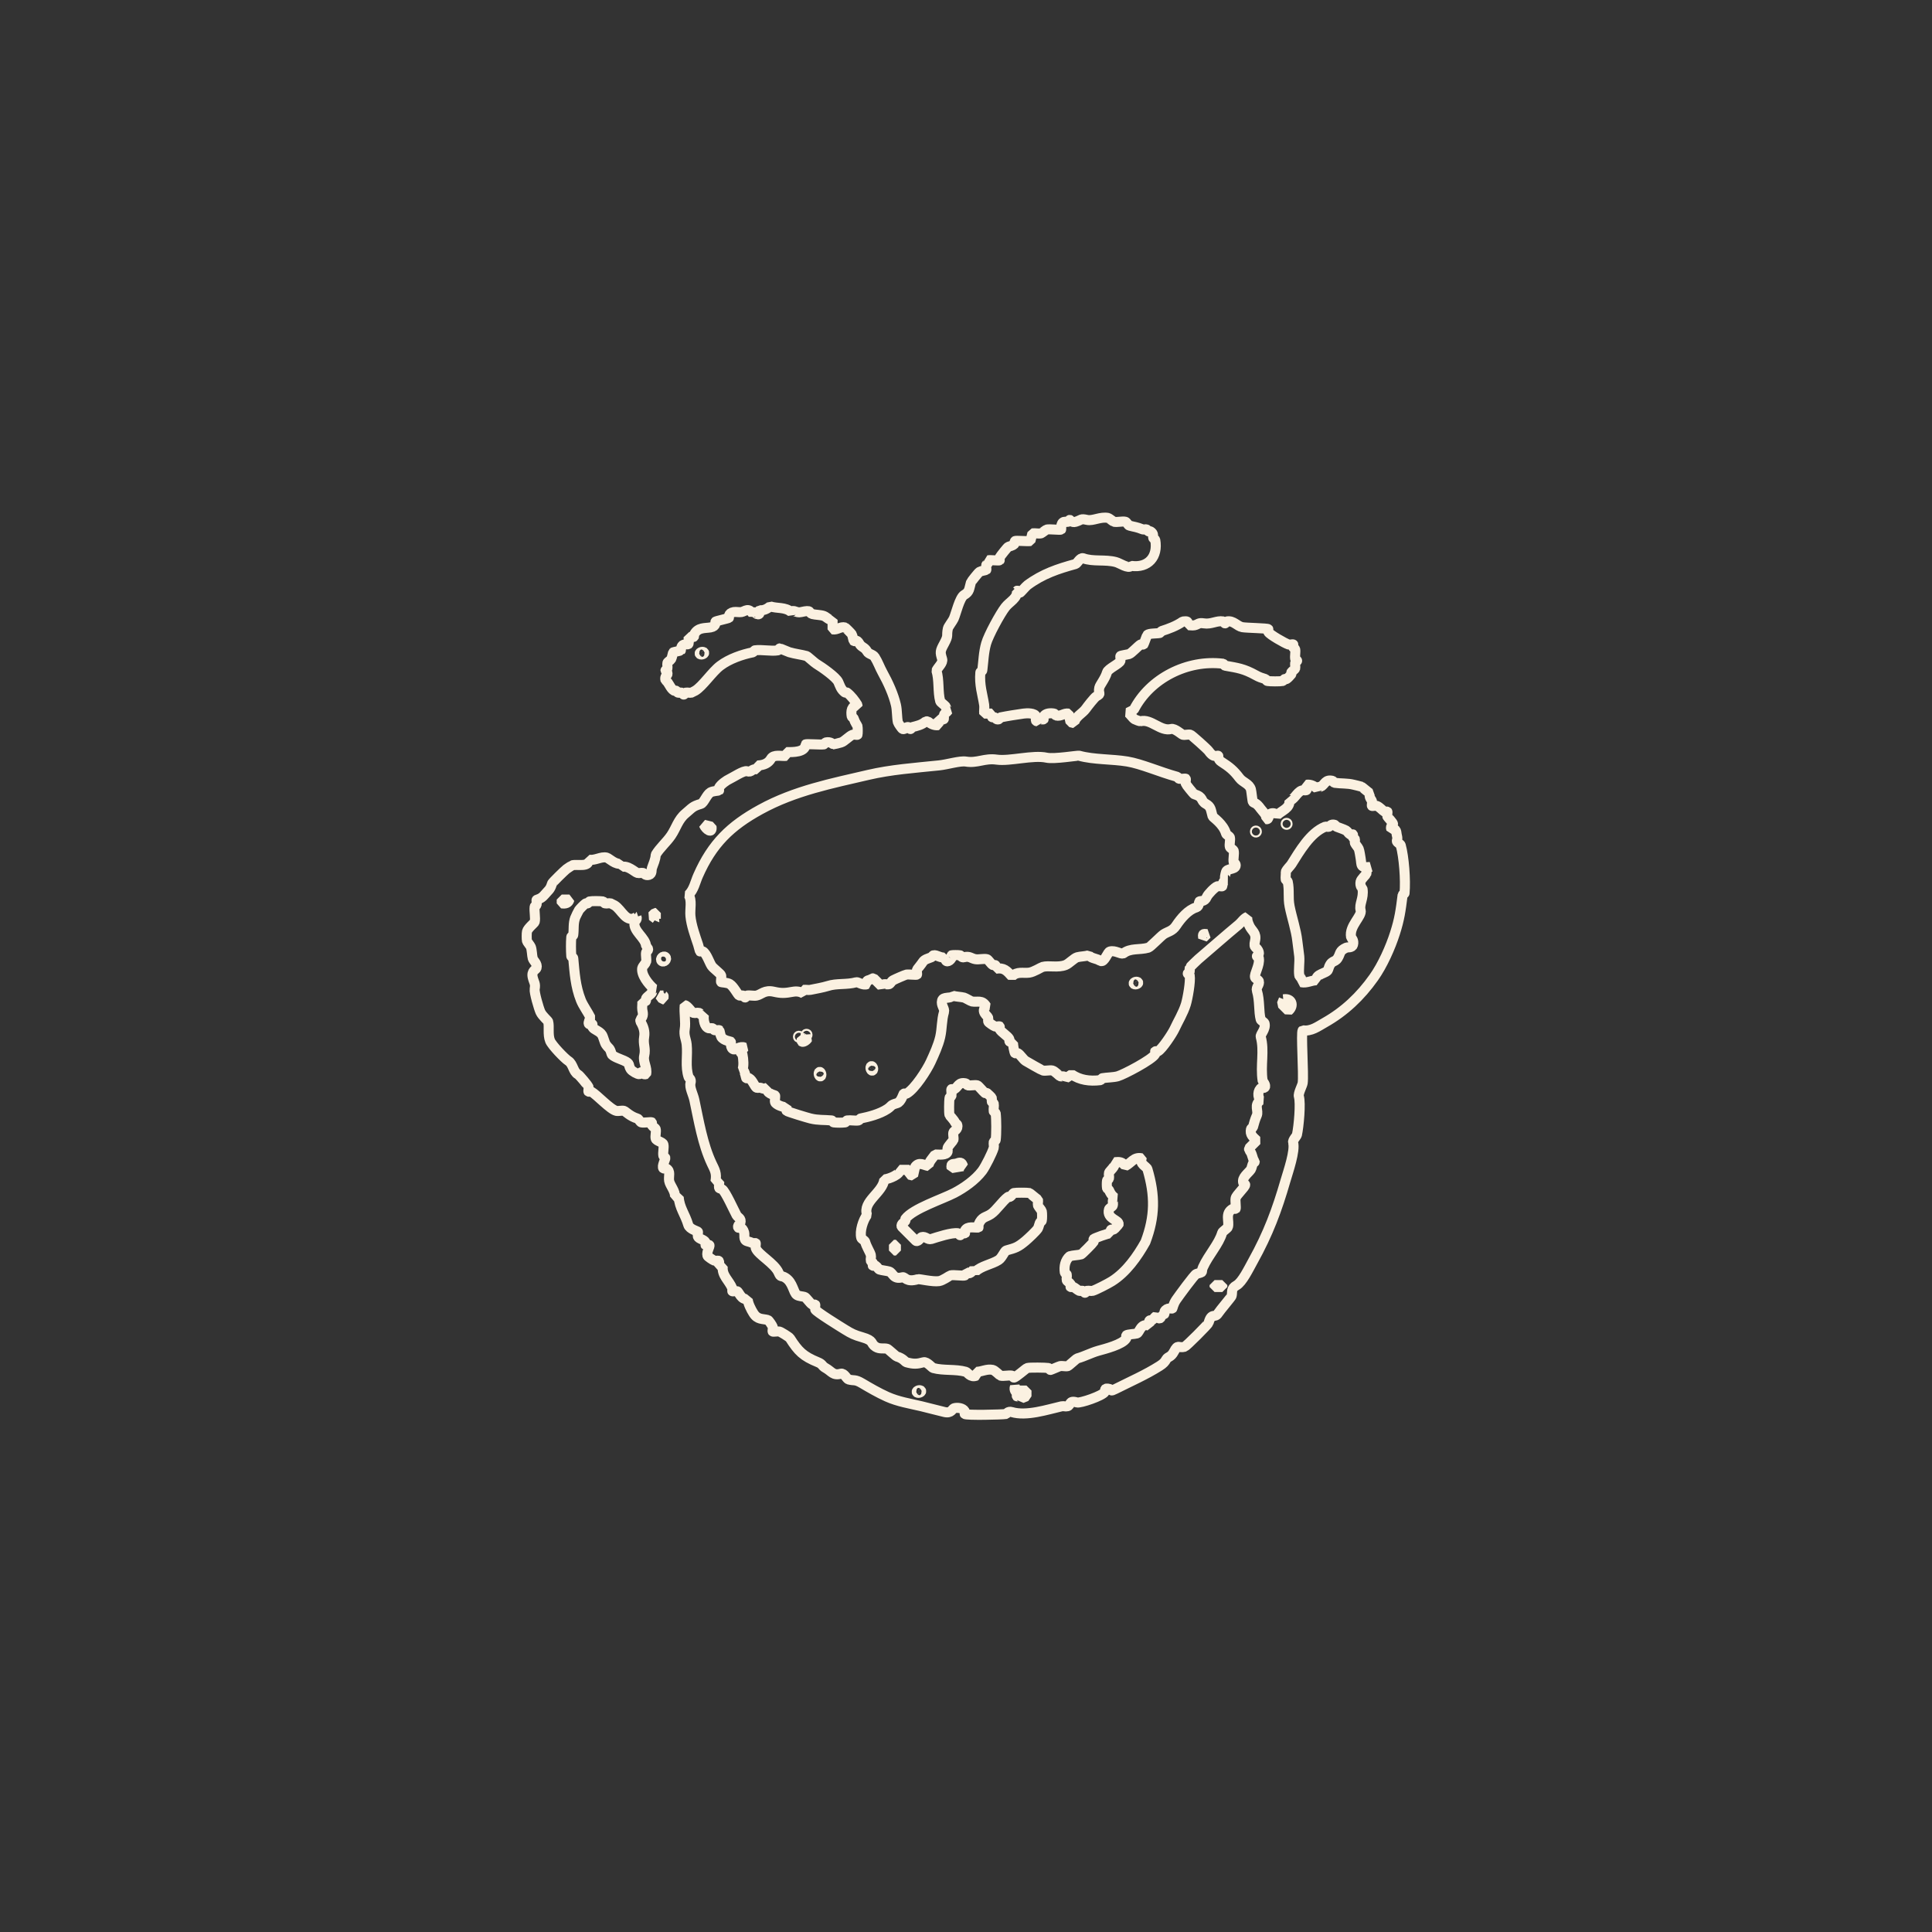 <?xml version="1.0" encoding="UTF-8"?>
<svg id="zkouska_s_hlavamaa" data-name="zkouska s hlavamaa" xmlns="http://www.w3.org/2000/svg" viewBox="0 0 288.67 288.67">
  <rect x="0" y="0" width="288.67" height="288.67" fill="#333333" stroke="none"/>
  <defs>
    <style>
      .cls-1 {
        fill: none;
        stroke: #fbf1e1;
        stroke-linejoin: bevel;
        stroke-width: 1.5px;
      }
    </style>
  </defs>
  <path class="cls-1" d="M151.93,88.28c.17,1.08-1.1,1.63-1.72,2.44-.76.97-2.52,4.2-2.87,5.44-.37,1.3-.4,2.64-.57,4.01-.01.11-.28.18-.29.29-.17,1.91.32,3.25.57,4.87.06.4-.04.87,0,1.29h1.15c-.12.83.14.45.43.57.16.07.2.39.57.29.12-.03.18-.26.29-.29,1.09-.22,2.39-.42,3.44-.57.53-.08,1.71-.09,1.86.43.07.22-.17.69.14.72.19-.45.94-.22,1-.29.05-.06-.08-.3,0-.43.28-.5,1.02-.53,1.58-.43.11.02.17.26.29.29.73.17,1.16-.4,1.86-.29l.29,1.29.57.14c.05-.93,1.23-1.45,1.72-2.15.2-.29,1.29-1.7,1.58-1.86.83-.46.22-.32.43-1.29.09-.42.87-1.32,1.15-2.29.16-.55,1.88-1.28,2.01-1.72.06-.21-.06-.66,0-.72.08-.08,1.06-.22,1.29-.29.34-.1,1.38-1.24,1.72-1.43.14-.08.38.05.43,0,.06-.06.51-1.37.57-1.43.26-.26,1.47-.2,1.86-.29.11-.02.17-.25.29-.29,1.02-.33,2.16-.73,3.16-1.43.66-.05.82-.11.72.57.32-.04.71.06,1,0,.63-.13.57-.43,1.43-.29,1.09.18,1.91-.45,2.87-.29.11.02.19.29.29.29s.18-.27.29-.29c.99-.17,1.51.72,2.3.86.59.11,3.73.15,3.87.29.05.05-.08.29,0,.43.22.4,2.47,1.68,3.01,1.86.2.07.65-.06.72,0,.05.05-.06.28,0,.43.05.12.27.19.29.29.08.43-.07.99,0,1.43.02.11.29.19.29.29s-.27.18-.29.29c-.05.27.06.63,0,.86-.04.13-.44.38-.57.57-.05.07.04.23,0,.29-.14.18-.55.62-.72.72-.06.04-.2-.04-.29,0-.12.06-.18.26-.29.29-.36.08-1.91.07-2.3,0-.11-.02-.17-.25-.29-.29-.58-.18-.89-.27-1.43-.57-1.79-.99-2.68-1.09-4.59-1.43-.11-.02-.18-.27-.29-.29-5.35-.66-10.94,2.19-13.34,6.88l-.86.43c.35.25.67.8,1,1,.1.06.77.31.86.29,1.55-.43,3,1.58,4.59,1.15.5-.14,1.56.81,1.72.86.31.09.83-.09,1.15,0,.18.05,2.51,2.13,2.73,2.44.84,1.19,1.28.56,1.43.72.04.04-.1.52.43.86,1.23.79,1.86,1.29,2.73,2.44.52.69,1.48.85,1.72,1.72.08.29.22,1.79.29,1.86.24.24.48.06,1.15,1,.33.47.92.88.86,1.58.47.08.23-.72.72-.86.33-.1.67,0,.86.29.68-.74,2.05-1.04,1.86-2.29.59.19,1.13-1.22,1.86-1.43.6-.18.85.4.72-.86.59-.08,1.12.19,1.58.57.14-.32.5-.24.57-.29.61-.38.64-1.11,1.72-.86.11.03.18.27.29.29.96.14,1.93.05,2.87.29.33.08.77.18,1.15.29.1.03,1.03.85,1.29,1-.22.58.24.96.29,1.15.06.21-.06.66,0,.72.06.06.52-.07.72,0,.41.14.87.7,1.15.86.14.08.38-.05.43,0,.06.06-.06.51,0,.72.03.09.86.94.86,1.15,0,.06-.44.28-.29.72.9-.08.72.48.86,1,.17.65-.07.62,0,.86.04.16.53.42.57.57.48,1.74.75,5.19.57,7.16,0,.1-.27.18-.29.29-.29,2.32-.46,3.59-1.15,5.73-.66,2.07-1.84,4.73-3.16,6.59-2,2.83-4.4,5.08-7.32,6.73-1.05.59-2.04,1.36-3.3,1.15-.28.28.18,6.67,0,7.88-.05.37-.71,1.57-.57,2.01.3.99-.01,4.46-.29,5.73-.05.21-.67.81-.57,1.15.34,1.22-.72,4.27-1.15,5.73-1.24,4.29-2.56,7.88-4.88,12.04-.61,1.1-1.57,3.1-2.44,3.58s-.56,1.01-.72,1.58c-.04.16-1.7,2.1-2.01,2.58-.52.82-.97-.2-1.43,1.43-.07.24-3.34,3.51-3.59,3.58-.95.26-.95-.48-1.58.72-.47.9-.9.71-1.15,1.15-.23.4-.41.62-1,1-2.09,1.32-4.29,2.28-6.6,3.44-.85.43-.45.11-.86,0-.92-.25-.62.25-.72.43-.34.59-3.69,1.72-4.16,1.58-1.28-.39-.86.42-1.43.57-.24.07-.6-.06-.86,0-2.16.5-5.27,1.52-7.46.86-.56-.17-.78.27-.86.29-.57.1-5.95.22-6.17,0-.05-.05.08-.3,0-.43-.27-.47-1.08-.57-1.58-.43-.28.08-.41.81-1.43.57-1.11-.26-2.35-.6-3.44-.86-1.77-.42-3.49-.68-5.16-1.43-1.27-.57-2.6-1.34-3.73-2.01-1.08-.64-1.16-.34-2.01-.57-.28-.08-.66-.99-1.15-.86-1.18.33-1.36-.34-2.3-.86-.59-.33-.38-.55-1.15-.86-2.2-.9-2.91-1.62-4.16-3.58-.11-.18-1.38-.96-1.58-1-.27-.06-.93.07-1,0-.06-.06.07-.52,0-.72-.05-.15-.58-.97-.72-1-.81-.22-1.53-.02-2.15-1-.35-.54-.87-1.57-.86-2.15-.99.22-1.3-1.06-1.58-1.15-.21-.06-.66.06-.72,0-.05-.05.06-.28,0-.43-.5-1.21-1.59-1.9-1.43-3.3h-.57c.15-1.27-.15-.67-.72-.86-.15-.05-.97-.58-1-.72-.16-.6.43-1.43.29-1.58-.05-.05-.52.05-.57,0s.08-.29,0-.43c-.24-.43-1.04-.5-1.15-.86-.06-.21.06-.66,0-.72-.07-.07-1.25-.39-1.43-1-.49-1.64-1.32-2.56-1.43-4.15h-.57c.14-.85-.74-1.74-.86-2.44-.12-.66.29-1.46-.43-1.86-.13-.08-.38.05-.43,0-.29-.29.33-1.4.29-1.58-.03-.11-.26-.18-.29-.29-.11-.49.12-1.27,0-1.72-.1-.36-1.05-.5-1.15-.86-.11-.38.11-1.05,0-1.43-.04-.14-.46-.38-.57-.57-.08-.14.05-.38,0-.43-.1-.1-1.23.1-1.58,0-.16-.04-.41-.53-.57-.57-1.11-.32-1.79-1.09-2.01-1.15-.31-.09-.81.07-1.15,0-.91-.2-2.91-2.41-3.73-2.87-.14-.08-.38.05-.43,0-.06-.06.06-.51,0-.72-.04-.14-1.32-1.72-1.58-1.86-.72-.4-.71-1.55-1.43-2.01-.56-.36-2.45-2.32-2.73-3.01-.38-.96-.08-2.12-.29-2.87-.04-.15-.87-.82-1.15-1.43-.24-.52-.95-2.94-.86-3.44.15-.85-.1-.92-.29-1.72-.24-1.02.49-1.14.57-1.43.18-.61-.47-1.06-.57-1.43-.12-.44-.11-1.25-.29-1.72-.06-.16-.55-.76-.57-.86-.06-.26-.06-1.18,0-1.43.11-.49,1.1-1.26,1.15-1.43.15-.56-.1-1.62,0-2.29.02-.1.26-.17.29-.29.06-.21-.06-.66,0-.72.05-.05.65-.12,1.15-.72.62-.74.88-.78,1.15-1.72.04-.15,1.88-1.95,2.15-2.15.07-.05.81-.56.86-.57.75-.21,2.62.35,2.44-.86.94.23,1.88-.52,2.73-.29.31.08,1.39,1.17,2.15.86v.57c.95-.39,2.03.75,2.44.86.24.07.6-.06.86,0,.11.03.29.45.86.29.49-.14.35-.76.43-1,.2-.63.55-1.29.57-2.01.62-1.04,1.6-1.85,2.3-2.87.77-1.13,1.03-2.37,2.15-3.3.96-.79,1-1.06,2.3-1.43.44-.13.86-1.38,1.43-1.72.38-.22,1.24-.24,1.29-.29.05-.05-.08-.29,0-.43.28-.49,1.12-1.08,1.58-1.29.54-.25,2.09-1.29,2.58-1.15.83.24.53-.41,1.58-.29v-.57c.98-.03,1.64-.36,2.01-1,.41-.71,1.53-.35,2.3-.43v-.57c1.02.02,2.87.04,2.87-1.15.1-.1,2.21.07,2.73,0,.11-.02.17-.26.29-.29.73-.17,1.08.29,1.15.29s.91-.22,1.15-.29c.47-.13,1.22-.98,1.72-1.15.2-.07.65.06.72,0,.05-.05.05-1.11,0-1.29-.03-.1-.37-.52-.57-1.15-.04-.12-.27-.18-.29-.29-.14-.78-.03-1.67.86-1.58v-.14c-.4-.64-.91-1.34-1.58-1.86-.06-.04-.22.05-.29,0-.62-.47-.72-.96-1-1.58-.34-.73-2.41-2.18-3.3-2.72-.28-.17-1.28-1.1-1.43-1.15-.75-.21-1.73-.32-2.58-.57-.23-.07-1.35-.57-1.43-.57-.1,0-.18.27-.29.29-1.02.17-2.4-.15-3.44,0-.11.02-.18.26-.29.29-1.6.32-3.52.98-4.88,2.01-1.18.88-2.63,3.07-3.73,3.73-.05.03-.54.28-.57.29-.23.06-.59-.05-.86,0-.11.02-.19.29-.29.29s-.17-.26-.29-.29c-.19-.05-.42.06-.57,0-.11-.04-.17-.23-.29-.29-.09-.04-.22.04-.29,0-.6-.35-.73-1.17-1.29-1.58-.16-.57.25-.73.29-.86.1-.37-.29-.5-.29-.57,0-.1.27-.18.29-.29.05-.27-.06-.63,0-.86.04-.14.46-.38.57-.57.12-.22.25-.96.29-1,.04-.04,1.11-.24,1.15-.29.04-.04-.04-.72.43-.86.73-.22.82.42.72-1.15,1.16.15.7-.14.86-.43.58-1.03,1.56-.85,2.44-1,.93-.17.67-.81.72-.86.09-.09,1.91-.48,2.01-.57.05-.05-.21-.69.72-.86.35-.06.8.06,1.15,0,.56-.1,1.03-.75,1.72.29.38-.52.32-.1.57,0,.63.25.38-.52.43-.57.59.08,1.12-.19,1.58-.57,1.03.35,2.25.06,3.16.86.3-.46.72.17,1.43,0,1.78-.41,1.01.09,1.72.29.43.12,1.25.11,1.72.29.36.13.82.7,1.29.57v1.43c.7.12,1.18-.47,1.86-.29.07.02.92.87,1,1,.13.21.25.96.29,1,.22.22.39-.41.86.43.32.57.77.48,1.15,1.15.24.44.86.41,1.15.86.45.7.74,1.55,1.15,2.29.83,1.49,1.64,3.27,2.01,4.87.18.79.13,1.86.29,2.58.02.09.58.96.72,1,.38.11.48-.4.86-.29.12.03.19.29.29.29s.17-.26.29-.29c.68-.18,1.42-.32,2.01-.86h.29c.45.39.99.65,1.58.57v-.86c1.26.14.68-.12.86-.72.04-.14.45-.38.57-.57-.32-.14-.24-.5-.29-.57-.17-.27-.81-.68-.86-.86-.38-1.39-.12-3.19-.57-4.58.28-.55,1.03-1.15.86-1.72-.32-1.04-.31-1.19.29-2.29.73-1.35.31-1.09.57-2.29.05-.24.71-1.1.86-1.43.35-.76.88-3.18,1.58-3.58.8-.45.72-.88,1-1.86.03-.1,1.09-1.46,1.29-1.58.21-.13.96-.25,1-.29.06-.06-.06-.51,0-.72.04-.15.44-.25.29-.72.35-.06,1.63.09,1.72,0,.05-.05-.08-.29,0-.43.12-.22,1.16-1.54,1.29-1.58,1.42-.41.75-.61,1-.86.1-.1,1.88.07,2.3,0l.29-1.15c.4-.05.92.08,1.29,0,.1-.02.76-.55.86-.57.44-.1,2.04.11,2.15,0,.05-.05-.14-.98.43-1.15.17-.05.39.05.57,0,.12-.03.19-.29.29-.29.05,0,.3.46.86.29.95-.29.69-.52,1.72-.29.89.2,2.01-.53,3.16-.29.1.02.76.55.86.57.49.11,1.27-.12,1.72,0,.16.04.42.53.57.57.85.23,1.03.18,2.01.57.17.07.42-.07.57,0,.11.05.17.23.29.29.09.04.23-.04.29,0,.57.36.32.66.43,1,.04.12.27.18.29.29.45,2.5-1.05,4.23-3.59,3.87-.47.48-1.65-.4-2.3-.57-1.6-.43-3.4-.02-4.88-.57-.47-.14-.87.78-1.15.86-2.62.72-4.9,1.47-7.17,3.15-.27.2-1.05,1.15-1.15,1.15-.07,0-.31-.43-.43-.29ZM105.16,97.45c-.22-.18-.8.09-.57.29.22.18.8-.09.57-.29ZM177.18,116.36c-.07-.07-.74.06-1,0-.11-.03-.17-.25-.29-.29-2.62-.72-5.35-1.94-7.46-2.29-2.3-.38-4.98-.26-7.17-.86-.24-.07-3.74.54-4.88.29-2.03-.45-5.5.57-7.46.29-1.81-.26-2.88.57-4.59.29-.89-.15-2.81.45-4.02.57-3.65.38-7.16.62-10.62,1.43-5.33,1.25-10.92,2.33-16.07,5.16-4.49,2.46-7.22,5.11-9.32,9.89-.42.94-.62,2.1-1.43,2.87.57.77.19,2.12.29,3.15.13,1.4.71,2.98,1.15,4.3.1.32.25.96.29,1,.05.05.3-.08.43,0,.53.3.97,1.67,1.29,2.15.25.38,1.37,1.19,1.43,1.43.07.26-.08.93,0,1,.05.05.91.06,1.29.29.6.36,1.21,1.66,1.43,1.72.17.05.39-.05.57,0,.12.03.19.29.29.29s.18-.27.29-.29c.44-.07,1.02.09,1.43,0,.74-.16,1.18-.89,2.58-.57,1.1.25,1.62.23,2.87,0,.57-.1,1.12-.01,1.58.29v-.57c.32-.04.71.06,1,0,.9-.18,1.91-.36,2.58-.57,1.39-.45,2.81-.16,4.3-.57.23-.06,1,.53,1.58.29-.18-.82.31-.39.72-.86h.29l1.15,1.15c.27-.48.76-.18,1.15-.29.15-.04.38-.47.57-.57.37-.2,1.8-.82,2.01-.86.36-.06,1.49.09,1.58,0,.06-.06-.06-.51,0-.72.02-.07.67-.84.86-1.15.27-.43.84-.53,1.29-.72.1-.04.17-.21.29-.29.48-.14,1.18.52,1.86.29-.21.82.51.76.86.14.08-.13-.05-.38,0-.43.05-.05,1.09-.05,1.29,0,.12.03.2.39.57.29.85-.23,1.08.19,1.72.29.52.08,1.29-.12,1.72,0,.19.05.59.71.86.86.22.12.57-.27.43.57,1.24-.23,1.67.29,2.44,1.15.75-.81,1.68-.45,2.58-.57.7-.1,1.73-.78,2.01-.86.92-.25,2.29.17,3.44-.29.5-.2,1.25-1.02,1.72-1.15s1.22-.13,1.72-.29c.48.55,1.27.43,1.72.86h.29c.49-.21.84-1.35,1.15-1.43.81-.22,1.56.42,2.01.29,1.07-.85,2.44-.49,3.73-.86.32-.09,1.85-1.71,2.3-2.01.63-.41,1.3-.44,1.86-1.29.71-1.07,1.8-2.37,3.01-2.72.47-.13.39-.82.43-.86.19-.2.79.13,1.15-.72.17-.4,1.2-1.46,1.58-1.58.21-.06.66.06.72,0,.04-.04.06-.81.57-1-.3-.12-.11-.75,0-1.15.15-.52,1.29-.34,1.43-.86.1-.38-.26-.46-.29-.57-.11-.49.12-1.27,0-1.72-.04-.16-.53-.42-.57-.57-.11-.38.11-1.05,0-1.43-.04-.16-.53-.41-.57-.57-.42-1.47-1.96-2.41-2.01-2.58-.28-.98-.21-1.42-1-1.86-.85-.47-.29-1.02-1.72-1.43-.12-.03-1.26-1.47-1.29-1.58-.06-.21.06-.66,0-.72ZM192.24,122.95c-.19,0-.19.29,0,.29s.19-.29,0-.29ZM106.31,123.52l-1.15-.29c.33.75,1.31,1.4,1.15.29ZM202.14,124.67c-.05-.05-.29.08-.43,0-.2-.11-.38-.46-.57-.57-.38-.21-1.01-.4-1.43-.57-.1-.04-.17-.21-.29-.29-.56-.17-.71.24-.86.29-.18.06-.41-.06-.57,0-2.23.89-3.84,3.72-5.02,5.59-.21.33-.67.7-.86,1.15.04.37-.06.8,0,1.15.02.11.26.17.29.29.29,1.31.02,2.38.29,3.73.32,1.62.97,3.51,1.15,5.16.08.76.24,1.72.29,2.29.08.91-.13,2,0,2.87.01.09.51.5.29,1,.88.17,1.49-.29,2.3-.29-.25-.95,1.56-1.03,1.72-1.58.45-1.57.96-.98,1.43-1.72s.19-1.08,1.29-1.58c.17-.08.86.08,1-.43.19-.68-.26-1.01-.29-1.15-.31-1.68,1.69-3.13,1.43-4.01s.49-1.77.29-3.15c-.02-.12-.45-.43-.29-1.15.07-.32.83-1.04.86-1.15.06-.19-.03-.49,0-.72l.57-.29c-1.54.14-1.25-.23-1.43-1.29-.04-.25-.17-1.14-.29-1.43-.07-.18-.5-.68-.57-.86-.06-.17.06-.4,0-.57-.04-.11-.24-.17-.29-.29-.06-.15.05-.38,0-.43ZM187.65,124.1c-.19,0-.19.29,0,.29s.19-.29,0-.29ZM85.08,134.41h-1.15v.57c.54.07.99,0,1.15-.57ZM95.12,136.99c-1.54,1.1-2.21-1.07-3.3-1.72-.05-.03-.54-.28-.57-.29-.24-.07-.6.06-.86,0-.11-.02-.18-.27-.29-.29-.4-.06-1.65-.08-2.01,0-.1.02-.16.23-.29.29-.09.04-.23-.04-.29,0-.17.1-.88.82-1,1-.07.11-.54,1.04-.57,1.15-.32.87-.17,1.68-.29,2.58-.01.11-.28.18-.29.29-.07.82-.06,2.04,0,2.87,0,.1.28.18.29.29.21,2.23.32,4.21,1.15,6.3.31.79,1.04,1.78,1.43,2.58-.71,1.46.12.84.29,1,.05.05-.08.29,0,.43.22.4,1.06.56,1.43,1.15.19.3.38,1.14.57,1.43.48.71.56.38.86,1.43.11.38,1.43.8,1.86,1,1.05.49.55.58,1,1.29.18.28,1.06.78,1.29.72.12-.03.19-.28.29-.29.05,0,.29.44.72.29.21-.97-.49-1.82-.29-2.72.27-1.19-.2-1.67,0-2.87.12-.74-.07-1.47-.57-2.29v-.29c.56-.51.35-1.05.29-1.43s.04-.88,0-1.29c.84.14.45-.21.57-.43.16-.28.67-.56.86-.86.05-.08-.04-.43.29-.57-.8-.68-1.95-2.12-1.72-3.15.02-.1.55-.76.57-.86.09-.41-.09-1.02,0-1.43.04-.18.66-.38,0-.86,0-1.33-2.05-2.3-1.72-3.73.03-.13.44-.25.29-.72ZM97.99,137.28v-.86h-.14l-.43.43.57.43ZM188.95,162.5c.3-.3-.28-.95-.29-1-.36-2.37.3-4.47-.29-6.59-.1-.35.81-1.15.57-2.01-.04-.16-.53-.42-.57-.57-.32-1.17-.12-2.84-.57-4.3-.17-.53.45-.89.29-1.43-.05-.16-.53-.41-.57-.57-.15-.52.75-1.8.57-2.87-.02-.11-.29-.19-.29-.29,0-.07.39-.2.29-.57-.27-.98-.86-.45-.57-1.72.27-1.22-.47-1.42-.86-2.29-.18-.4-.35-.83-.29-1.29-.53.22-.86.79-1.29,1.15-1.98,1.64-4.07,3.49-6.03,5.16-.21.18-1.27,1.2-1.29,1.29-.05.17.05.39,0,.57-.03.12-.29.19-.29.29s.27.18.29.29c.15.89-.31,3.44-.57,4.3-.4,1.3-1.18,2.56-1.72,3.73-.33.7-1.82,2.95-2.44,3.3-.14.08-.38-.05-.43,0s.08.29,0,.43c-.46.82-4.64,3.02-5.59,3.3-.65.18-1.62.17-2.3.29-.11.02-.18.27-.29.29-1.65.2-3.08-.02-4.3-.86l-.86.57c-.24-.43-.58-.21-.86-.29-.1-.03-.83-.79-1.15-.86-.42-.09-1.02.09-1.43,0-.15-.03-2.28-1.24-2.58-1.43-.39-.26-.78-.94-1.15-1.15-.14-.08-.38.05-.43,0-.11-.11-.36-1.37-.29-1.72-.84.14-.45-.21-.57-.43-.25-.45-1.18-.98-1.43-1.43-.08-.14.05-.38,0-.43-.06-.06-.52.07-.72,0-.15-.05-.97-.58-1-.72-.05-.18.05-.4,0-.57-.09-.31-1.21-.93-.29-1.72-.63-1.02-1.29-.56-2.15-.72-.12-.02-.97-.52-1.15-.57-.43-.12-1.23-.13-1.72-.29-.37.51-1.4.09-1.58.72-.2.71.44,1.23.29,1.72-.37,1.23-.28,2.47-.57,3.73s-.9,2.57-1.43,3.73c-.55,1.19-2.35,4.04-3.59,4.73-.14.08-.38-.05-.43,0-.07.07-.39,1.26-1,1.43-1.06.3-.72.38-1.43.86-1.14.76-2.81,1.19-4.02,1.43-.11.02-.18.27-.29.29-.53.08-1.18-.07-1.72,0-.11.01-.18.27-.29.29-.45.06-1.27.06-1.72,0-.11-.01-.18-.28-.29-.29-1.19-.11-1.99-.01-3.16-.29-.43-.1-3.45-1.01-3.59-1.15-.04-.04.02-.39,0-.57-.4.12-1.62-.35-1.72-.72-.07-.26.08-.93,0-1-.08-.08-1.41-.29-1.15-1.15-.7.24-.64.1-1,0-.18-.05-.4.05-.57,0-.3-.08-.61-1.13-1.15-1.43-.14-.08-.38.05-.43,0s-.18-1.1-.57-1.29c.22-.48.16-1.52,0-2.29-.02-.09-.22-.16-.29-.29l.57-.72c-.53-.25-1.35.35-1.58.29-.57-.16-.38-1.1-.43-1.15-.06-.06-1.07-.15-1.43-.72-.13-.21-.25-.96-.29-1-.06-.06-.51.06-.72,0-.11-.03-.17-.25-.29-.29-.17-.06-.39.05-.57,0-.67-.19-.84-1.37-.72-2.01-.47.15-.57-.24-.72-.29-.24-.07-.62.07-.86,0-.28-.08-.83-1.08-1.29-1.15-.13,1.11.18,2.53,0,3.58-.16.96.2,1.45.29,2.29.17,1.68-.24,3.28.29,4.87.05.16.45.29.29.86-.2.69.39,1.72.57,2.58.66,3.1,1.23,6.58,2.58,9.46.47.99.79,1.44.57,2.72h.57c-.11,1.31-.04.88.43,1.15s1.76,3.15,2.15,3.87c.2.36.78.46.57,1.15-.02.06-.52.48-.29.72.06.06.57-.28.86.72.1.33-.16,1.12.43,1.29.39.11.48.13.86.29.15.06.38-.05.43,0,.06.06-.06.51,0,.72.29.97,2.84,2.29,3.44,3.73.32.75.34.31,1,.72,1.14.7,1.18,2.24,1.72,2.58.31.2.85.2,1.15.29.24.07.81.96,1.15,1.15.14.08.38-.05.43,0,.06.06-.06.51,0,.72.09.32,3.77,2.59,4.45,3.01,1,.62,1.43.82,2.58,1.15,1.85.53,1.17.9,2.01,1.43.6.38,1.23.15,1.72.29.16.04,1.27,1.1,1.43,1.15.95.27,1.23.8,1.43.86,1.09.3,1.6.27,2.58,0,.48-.13,1.25.81,1.43.86,1.55.43,3.32.13,4.88.57.27.08.69.93,1.58.57v-.57c.82,0,1.53-.48,2.44-.29.32.07,1.05.83,1.15.86.44.12,1.21-.09,1.72,0,.11.02.19.29.29.29.29,0,1.78-1.37,2.01-1.43.35-.1,2.71-.07,3.16,0,.11.02.19.29.29.29.08,0,1.25-.53,1.43-.57.34-.07.84.08,1.15,0,.16-.04,1.27-1.1,1.43-1.15,1.13-.32,2.03-.83,3.16-1.15.92-.26,3.64-.93,4.16-1.86.08-.14-.05-.38,0-.43.18-.18,1.28-.2,1.58-.29.42-.12.56-1.65,1.86-1.15-.15-1.15.15-.7.43-.86.19-.11.37-.43.57-.57.46.53.86.42.72-.29.84.14.45-.21.57-.43.36-.63,1.09-.38,1.15-.43s.13-.64.57-1.29c.35-.51,2.74-3.79,3.01-3.87,1.3-.37.63-.18,1-1,.83-1.85,2.38-3.46,2.87-5.16.06-.21.81-.66.86-.86.25-.89-.49-2.05.72-2.72.14-.08.38.05.43,0,.09-.09-.08-1.22,0-1.58.11-.5,1.44-1.66,1.43-2.01,0-.09-.25-.17-.29-.29-.24-.82.78-1.45,1.15-2.01.08-.12.2-.68.29-.86.06-.13.29-.2.29-.29-.43-.45-.31-1.24-.86-1.72v-.29l1.15-1.15c-.56-.53-1.06-.87-.86-1.72.03-.11.25-.17.29-.29.17-.6.3-1.12.57-1.72.33-.71-.5-1.59.57-2.29-.49-.43-.44-1.53.14-1.86.13-.08.38.05.43,0ZM180.34,139.57c-.6-.07-.65-.03-.57.57l.57-.57ZM99.43,143.01c-.31-.31-.89.26-.57.57s.89-.26.57-.57ZM170.01,146.74c-.22-.18-.8.09-.57.29.22.18.8-.09.57-.29ZM99.14,148.74s-.39.02-.57,0l.43.57h.14c-.02-.18.04-.54,0-.57ZM191.81,149.31l-.29.72,1,1c.88-.76.48-1.93-.72-1.72ZM120.51,154.47c-.19,0-.19.29,0,.29s.19-.29,0-.29ZM119.37,154.76c-.19,0-.19.29,0,.29s.19-.29,0-.29ZM119.8,155.62c.18.18.71-.17.86-.43l-.14-.14c-.34.48-.3.13-.72,0,.02.18-.04.54,0,.57ZM130.41,159.92c.18-.22-.09-.8-.29-.57-.18.22.09.8.29.57ZM122.67,160.78c.18-.22-.09-.8-.29-.57-.18.22.09.8.29.57ZM182.63,192.01h-1.15v.29h1.15v-.29ZM151.93,207.77l-.29-.57c-.18.56.19.76.29,1,.06.15-.05.38,0,.43.03.03.57-.08.72.29l.72-.29v-.86h-1.43ZM137.59,207.77c-.22-.18-.8.09-.57.29.22.18.8-.09.57-.29Z"/>
  <path class="cls-1" d="M144.19,184.27c.05-.05-.08-.3,0-.43.38-.67,1.3-.38,2.01-.43.05-.05-.06-.28,0-.43.51-1.22,1.04-1.03,1.86-1.58s1.71-1.95,2.58-2.58c.06-.04.22.05.29,0,.2-.13.44-.54.57-.57.23-.06,2.06-.06,2.3,0,.1.03,1.03.85,1.29,1,.04.27-.06.63,0,.86.03.13.55.75.57.86.06.26.06,1.18,0,1.43-.02.1-.24.16-.29.29-.08.19-.21.74-.29.86-.28.42-1.42,1.49-1.86,1.86-1.15.96-1.49,1.05-2.87,1.43-.26.07-.63,1.1-1.15,1.43-1,.64-2.62.89-3.44,1.72l-.29-.29c-.49.56-.63.76-1.29.29v.57c-.13.13-1.72-.12-2.15,0-.16.04-1.15.78-1.72.86-.95.14-2.96-.35-3.16-.29-1.79.54-1.9-.4-2.3-.29-1.43.39-1.38-.67-2.01-.86-.39-.11-1.05-.17-1.43-.29-.15-.04-.38-.46-.57-.57-.14-.08-.38.05-.43,0-.05-.05.06-.28,0-.43-.05-.12-.25-.18-.29-.29-.07-.24.07-.61,0-.86-.14-.51-.63-1.2-.86-2.01-.05-.16-.53-.42-.57-.57-.27-.98.26-2.64.86-3.44-.71-2.02,2.35-3.3,2.58-5.3.73-.06,2.44-.76,2.3-1.43h1.43v.72l.57.14.29-1.29c.6-.83,1.26-.27,2.01-.14.03-.62.62-1.19,1-1.72.56,0,1.7.16,1.86-.43.05-.19-.07-.43,0-.57.15-.33.84-1.08.86-1.15.09-.31-.09-.83,0-1.15.07-.24.79-.43.57-1.15-.03-.11-.23-.16-.29-.29-.23-.5-.84-1.06-.86-1.15-.1-.35-.06-2.12,0-2.58.01-.1.26-.18.29-.29.05-.27-.07-.93,0-1,.05-.05.29.08.43,0,.59-.33.61-1.12,1.72-.86.11.03.18.27.29.29.44.06,1.07-.1,1.43,0,.17.05.85.91,1.15,1.15.06.04.22-.05.29,0,.14.11.7.65.72.72.05.18-.05.4,0,.57.04.12.26.18.29.29.07.34-.06.8,0,1.15.02.11.27.18.29.29.11.87.12,3.16,0,4.01-.02.11-.26.18-.29.29-.05.27.07.63,0,.86-.21.74-1.24,2.79-1.72,3.44-1.04,1.38-2.73,2.55-4.16,3.3-1.79.93-6.17,2.35-7.32,3.87-.04.06.05.22,0,.29-.2.29-.68.46-.57.86l2.15,2.15c.4.16.64-.51.86-.57.54-.16.91.45,1.43.29.86-.27,3.07-1.02,4.02-.86.11.02.19.29.29.29s.16-.24.29-.29c.16-.06.38.05.43,0ZM143.9,174.24c-.17-.49-.33-.64-.86-.43-.57.22-1.01-.11-.86.72l1.72-.29ZM133.86,186.85v-.86h-.29v.86h.29Z"/>
  <path class="cls-1" d="M170.58,173.1c-.35.83.76,1.22.86,1.58,1.17,3.96,1.15,7.06-.29,10.89-1.23,2.2-2.87,4.52-5.02,5.87-.5.32-2.41,1.31-2.87,1.43-.23.06-.59-.05-.86,0-.11.02-.19.29-.29.29s-.17-.26-.29-.29c-.19-.05-.42.06-.57,0-.18-.07-.67-.49-.86-.57-.15-.06-.38.05-.43,0-.05-.05.08-.29,0-.43-.11-.2-.53-.43-.57-.57-.07-.24.06-.6,0-.86-.03-.11-.27-.18-.29-.29-.14-.93.05-1.84.72-2.44.5-.16,1.28-.16,1.72-.29.13-.03,1.77-1.69,1.86-1.86.08-.14-.05-.38,0-.43.1-.1,2.21-.91,2.58-.86-.14-.84.21-.45.43-.57s.47-.54.72-.72c.21-.7-1.84-.82-1.43-2.29.04-.16.53-.42.57-.57.11-.39-.2-.88.29-1.15-.49-.38-.64-.67-.86-1.15-.06-.12-.26-.18-.29-.29-.05-.23-.05-.9,0-1.15.02-.11.26-.17.29-.29.06-.26-.07-.62,0-.86s1.07-1,.86-1.58c.73-.07,1.14-.04,1.58.57.89-.45,1.28-1.4,2.44-1.15Z"/>
</svg>